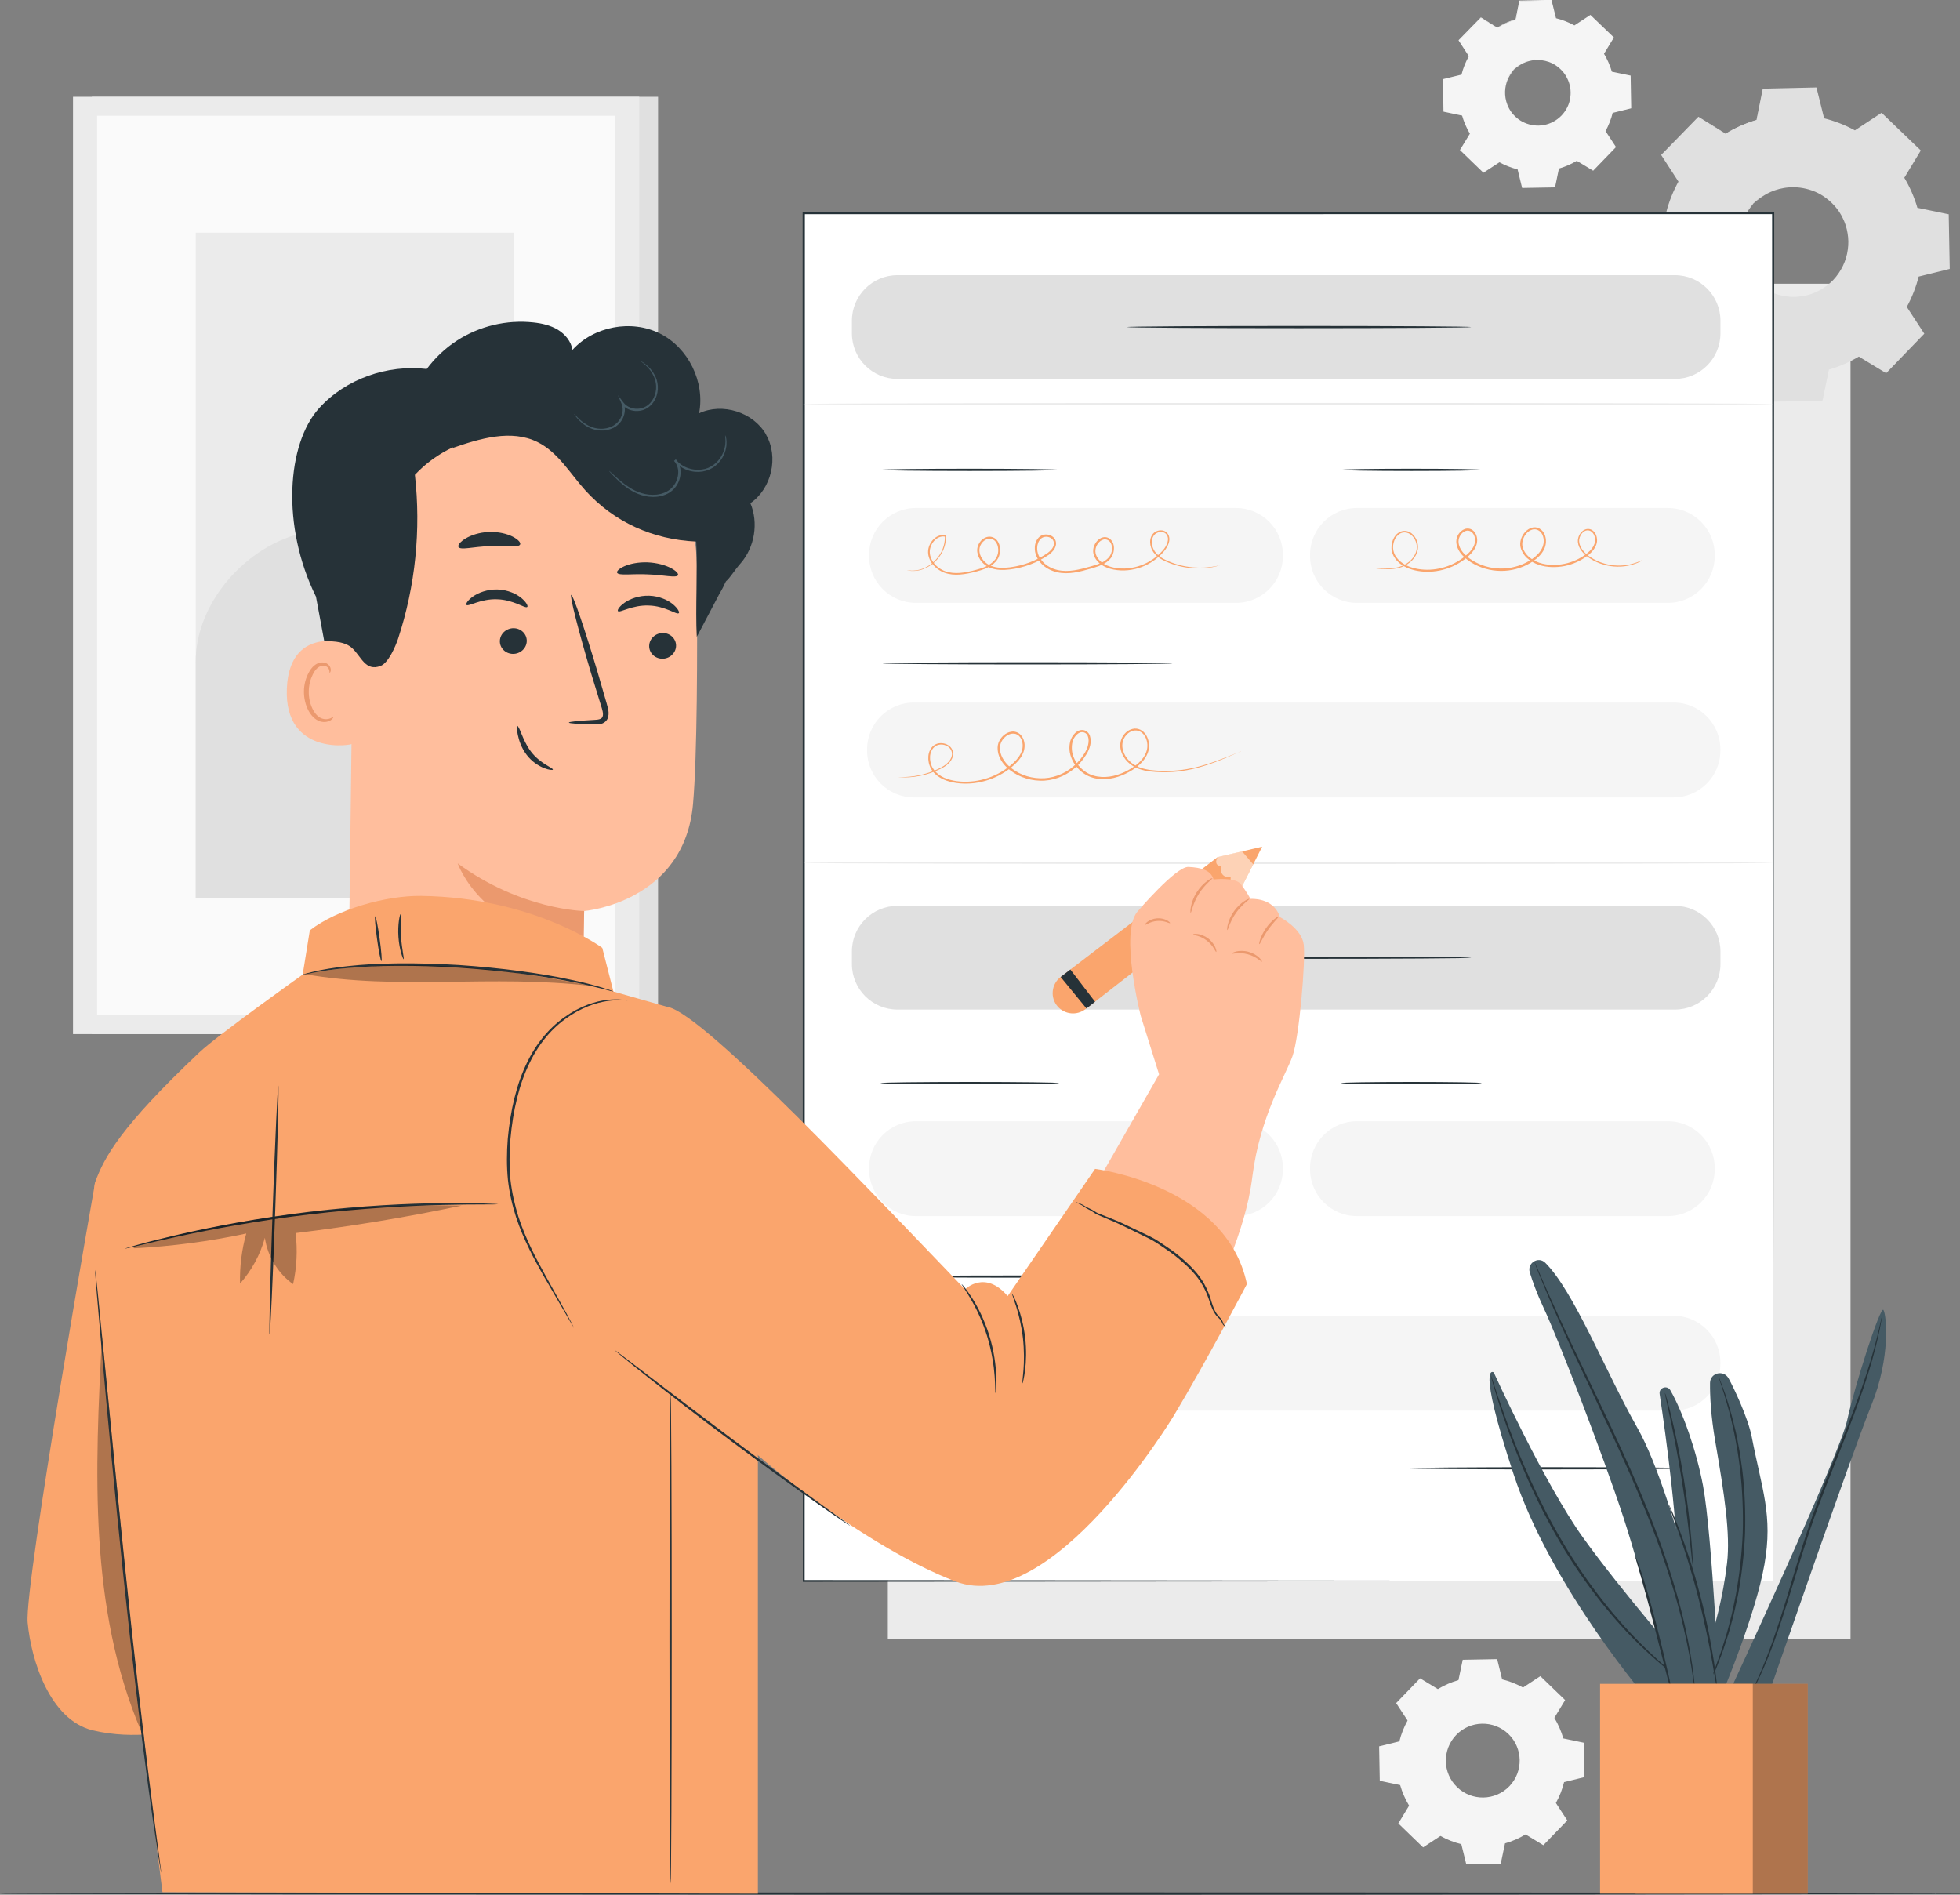 <svg width="300" height="290" viewBox="0 0 300 290" fill="none" xmlns="http://www.w3.org/2000/svg">
<rect x="0" y="0" width="300" height="290" fill="#808080" stroke="none"/>
<g clip-path="url(#clip0_400_10613)">
<path d="M283.243 43.425H135.89V250.875H283.243V43.425Z" fill="#EBEBEB"/>
<path d="M264.107 20.464C265.618 19.554 267.236 18.857 268.896 18.386L269.882 13.65L277.896 13.511L279.053 18.214C280.736 18.632 282.364 19.264 283.918 20.122L287.968 17.464L293.732 23.025L291.225 27.161C292.136 28.672 292.832 30.289 293.303 31.95L298.039 32.936L298.178 40.95L293.475 42.107C293.057 43.789 292.425 45.418 291.568 46.971L294.225 51.022L288.664 56.786L284.528 54.279C283.018 55.189 281.4 55.886 279.739 56.357L278.753 61.093L270.739 61.232L269.582 56.529C267.9 56.111 266.271 55.479 264.718 54.621L260.668 57.279L254.903 51.718L257.411 47.582C256.5 46.072 255.803 44.454 255.332 42.793L250.596 41.807L250.457 33.793L255.161 32.636C255.578 30.954 256.211 29.325 257.068 27.771L254.411 23.721L259.971 17.957L264.107 20.464ZM268.371 31.136C265.071 34.554 265.168 39.986 268.586 43.286C272.003 46.586 277.436 46.489 280.736 43.072C284.036 39.654 283.939 34.221 280.521 30.922C277.103 27.622 271.671 27.718 268.371 31.136Z" fill="#E0E0E0"/>
<path d="M268.371 31.136C268.371 31.136 268.821 30.503 269.968 29.732C271.093 28.982 273.075 28.146 275.571 28.404C276.803 28.543 278.153 28.939 279.386 29.753C280.596 30.568 281.753 31.725 282.471 33.225C282.846 33.964 283.114 34.779 283.253 35.636C283.403 36.493 283.425 37.382 283.307 38.282C283.093 40.082 282.236 41.85 280.918 43.232C279.578 44.603 277.832 45.514 276.053 45.793C275.164 45.953 274.264 45.964 273.407 45.836C272.55 45.728 271.714 45.493 270.964 45.139C269.443 44.475 268.243 43.371 267.386 42.182C266.528 40.982 266.078 39.654 265.896 38.421C265.543 35.925 266.314 33.932 267.021 32.775C267.75 31.596 268.371 31.125 268.371 31.125C268.414 31.168 267.857 31.693 267.193 32.871C266.55 34.029 265.864 35.989 266.239 38.368C266.432 39.546 266.882 40.811 267.718 41.946C268.543 43.071 269.7 44.111 271.146 44.721C271.864 45.053 272.646 45.268 273.461 45.364C274.275 45.482 275.121 45.461 275.968 45.311C277.661 45.043 279.289 44.175 280.564 42.889C281.807 41.571 282.611 39.911 282.825 38.207C282.953 37.361 282.932 36.514 282.793 35.7C282.664 34.886 282.418 34.114 282.064 33.407C281.4 31.982 280.318 30.868 279.161 30.075C278.003 29.282 276.718 28.886 275.539 28.725C273.139 28.425 271.211 29.175 270.075 29.871C268.918 30.578 268.414 31.157 268.371 31.114V31.136Z" fill="#E0E0E0"/>
<path d="M264.108 20.465C264.108 20.465 264.022 20.422 263.84 20.325C263.647 20.207 263.379 20.057 263.047 19.864C262.318 19.436 261.279 18.825 259.929 18.022H260.025C258.611 19.489 256.747 21.439 254.497 23.807V23.657C255.322 24.879 256.222 26.239 257.186 27.697L257.229 27.772L257.186 27.847C256.404 29.272 255.74 30.89 255.3 32.679L255.279 32.775L255.183 32.797C253.715 33.161 252.129 33.557 250.479 33.965L250.608 33.793C250.661 36.311 250.715 38.989 250.768 41.797L250.618 41.614C252.086 41.914 253.704 42.247 255.365 42.59L255.483 42.611L255.515 42.729C255.954 44.272 256.64 45.922 257.583 47.465L257.647 47.572L257.583 47.679C256.811 48.965 255.954 50.379 255.075 51.825L255.043 51.557C256.854 53.304 258.815 55.19 260.818 57.118L260.529 57.097C261.793 56.272 263.175 55.361 264.579 54.44L264.697 54.364L264.825 54.429C266.24 55.211 267.89 55.886 269.625 56.315L269.765 56.347L269.797 56.486C270.161 57.954 270.558 59.561 270.954 61.19L270.718 61.007C273.258 60.965 275.968 60.911 278.733 60.868L278.497 61.061C278.808 59.561 279.14 57.943 279.483 56.325L279.515 56.175L279.654 56.132C281.229 55.682 282.868 54.997 284.379 54.075L284.508 54L284.636 54.075C286.029 54.922 287.411 55.757 288.772 56.582L288.472 56.625C290.358 54.675 292.211 52.757 294.033 50.861L294 51.161C293.111 49.8 292.222 48.45 291.354 47.111L291.268 46.993L291.343 46.864C292.19 45.343 292.822 43.715 293.24 42.065L293.272 41.925L293.411 41.893C294.997 41.507 296.572 41.122 298.115 40.747L297.933 40.982C297.89 38.25 297.847 35.582 297.804 32.968L297.986 33.182C296.379 32.85 294.804 32.518 293.25 32.186L293.122 32.154L293.09 32.025C292.608 30.322 291.911 28.736 291.043 27.29L290.979 27.182L291.043 27.075C291.911 25.661 292.747 24.279 293.561 22.939L293.593 23.197C291.568 21.236 289.661 19.382 287.84 17.625L288.075 17.647C286.65 18.579 285.311 19.447 284.025 20.293L283.94 20.347L283.843 20.293C282.225 19.393 280.608 18.782 279.033 18.386L278.936 18.364L278.915 18.268C278.497 16.554 278.133 15.022 277.779 13.565L277.918 13.672C274.811 13.714 272.175 13.747 269.904 13.779L270.011 13.693C269.604 15.579 269.272 17.132 268.993 18.429V18.472L268.94 18.482C267.247 18.954 266.058 19.511 265.275 19.897C264.9 20.09 264.622 20.239 264.418 20.347C264.225 20.454 264.129 20.497 264.129 20.497C264.129 20.497 264.225 20.432 264.397 20.314C264.579 20.197 264.858 20.036 265.243 19.832C266.015 19.425 267.193 18.847 268.897 18.343L268.843 18.407C269.1 17.111 269.422 15.557 269.797 13.661L269.818 13.575H269.904C272.165 13.522 274.811 13.468 277.908 13.393H278.025L278.058 13.5C278.422 14.957 278.797 16.489 279.225 18.204L279.108 18.086C280.715 18.482 282.365 19.093 284.015 20.004H283.833C285.118 19.157 286.458 18.279 287.872 17.347L288 17.261L288.108 17.368C289.929 19.125 291.847 20.968 293.883 22.918L294 23.036L293.915 23.175C293.1 24.525 292.275 25.897 291.408 27.322V27.097C292.308 28.575 293.025 30.204 293.518 31.939L293.347 31.779C294.9 32.1 296.475 32.422 298.093 32.764L298.275 32.797V32.979C298.329 35.582 298.372 38.25 298.425 40.982V41.164L298.243 41.207C296.7 41.593 295.136 41.968 293.54 42.364L293.711 42.193C293.293 43.886 292.65 45.547 291.783 47.111V46.864C292.65 48.204 293.54 49.554 294.429 50.914L294.536 51.075L294.397 51.215C292.565 53.111 290.711 55.029 288.836 56.979L288.697 57.118L288.525 57.011C287.154 56.186 285.772 55.34 284.39 54.504H284.647C283.093 55.447 281.422 56.154 279.804 56.604L279.975 56.422C279.633 58.05 279.3 59.668 278.99 61.157L278.947 61.35H278.754C276 61.404 273.279 61.447 270.74 61.489H270.547L270.504 61.307C270.108 59.69 269.711 58.082 269.358 56.604L269.529 56.775C267.75 56.336 266.058 55.65 264.611 54.836H264.858C263.454 55.747 262.072 56.647 260.808 57.472L260.658 57.568L260.529 57.44C258.525 55.5 256.575 53.614 254.775 51.868L254.647 51.75L254.743 51.6C255.622 50.164 256.479 48.75 257.261 47.465V47.69C256.308 46.104 255.611 44.422 255.161 42.847L255.311 42.986C253.65 42.643 252.043 42.3 250.575 41.989L250.425 41.957V41.807C250.383 39 250.34 36.322 250.297 33.793V33.654L250.425 33.622C252.075 33.225 253.661 32.84 255.129 32.486L255.011 32.604C255.461 30.793 256.147 29.154 256.95 27.718V27.868C256.008 26.411 255.118 25.04 254.315 23.807L254.261 23.722L254.325 23.647C256.608 21.311 258.493 19.382 259.918 17.915L259.961 17.872L260.015 17.904C261.333 18.729 262.361 19.361 263.068 19.8C263.4 20.015 263.658 20.175 263.85 20.293C264.022 20.411 264.118 20.465 264.118 20.475L264.108 20.465Z" fill="#E0E0E0"/>
<path d="M229.157 4.254C230.068 3.707 231.032 3.29 232.029 3.011L232.618 0.172L237.418 0.086L238.104 2.904C239.111 3.15 240.086 3.536 241.018 4.05L243.44 2.465L246.89 5.797L245.39 8.272C245.936 9.182 246.354 10.147 246.632 11.143L249.472 11.732L249.557 16.522L246.74 17.207C246.493 18.215 246.107 19.189 245.593 20.111L247.179 22.532L243.847 25.982L241.372 24.482C240.461 25.029 239.497 25.447 238.5 25.725L237.911 28.564L233.122 28.65L232.436 25.832C231.429 25.586 230.454 25.2 229.522 24.686L227.1 26.272L223.65 22.939L225.15 20.465C224.604 19.554 224.186 18.59 223.907 17.593L221.068 17.004L220.982 12.214L223.8 11.529C224.047 10.522 224.432 9.547 224.947 8.625L223.361 6.204L226.693 2.754L229.168 4.254H229.157ZM231.707 10.639C229.736 12.686 229.79 15.943 231.836 17.915C233.882 19.886 237.14 19.832 239.111 17.786C241.082 15.739 241.029 12.482 238.982 10.511C236.936 8.54 233.679 8.593 231.707 10.639Z" fill="#F5F5F5"/>
<path d="M231.707 10.639C231.707 10.639 231.975 10.264 232.66 9.803C233.335 9.353 234.514 8.85 236.014 9.011C236.753 9.096 237.557 9.332 238.296 9.825C239.025 10.307 239.71 11.003 240.139 11.903C240.364 12.343 240.525 12.836 240.61 13.35C240.707 13.864 240.717 14.4 240.642 14.936C240.514 16.007 240 17.068 239.217 17.903C238.414 18.718 237.375 19.264 236.303 19.436C235.767 19.532 235.232 19.532 234.717 19.468C234.203 19.403 233.71 19.264 233.26 19.05C232.35 18.653 231.632 17.989 231.117 17.282C230.603 16.564 230.335 15.761 230.228 15.032C230.014 13.543 230.475 12.343 230.903 11.646C231.342 10.939 231.707 10.661 231.707 10.661C231.739 10.682 231.396 11.003 231 11.7C230.614 12.396 230.207 13.564 230.432 14.989C230.55 15.696 230.817 16.446 231.31 17.132C231.803 17.807 232.5 18.428 233.367 18.793C233.796 18.986 234.267 19.114 234.75 19.178C235.232 19.243 235.746 19.243 236.25 19.146C237.257 18.986 238.242 18.471 239.003 17.689C239.753 16.907 240.235 15.911 240.353 14.893C240.428 14.389 240.417 13.875 240.332 13.393C240.257 12.911 240.107 12.439 239.892 12.021C239.496 11.164 238.842 10.5 238.157 10.028C237.46 9.557 236.689 9.311 235.982 9.225C234.546 9.043 233.389 9.493 232.714 9.911C232.017 10.328 231.717 10.682 231.696 10.65L231.707 10.639Z" fill="#F5F5F5"/>
<path d="M229.157 4.254C229.157 4.254 229.104 4.232 228.996 4.168C228.879 4.104 228.729 4.007 228.525 3.889C228.096 3.632 227.464 3.268 226.661 2.786H226.714C225.868 3.664 224.754 4.832 223.404 6.246V6.15C223.896 6.879 224.432 7.693 225.011 8.571L225.043 8.614L225.021 8.657C224.55 9.514 224.154 10.479 223.896 11.55V11.604L223.821 11.614C222.943 11.829 222 12.064 221.004 12.311L221.079 12.204C221.111 13.714 221.143 15.311 221.175 16.993L221.079 16.886C221.957 17.068 222.921 17.271 223.918 17.475H223.993L224.014 17.561C224.282 18.482 224.689 19.468 225.246 20.4L225.289 20.464L225.246 20.529C224.786 21.3 224.271 22.146 223.746 23.003L223.725 22.843C224.807 23.893 225.975 25.018 227.175 26.164H227.004C227.754 25.65 228.589 25.104 229.425 24.557L229.5 24.514L229.575 24.557C230.421 25.029 231.407 25.436 232.446 25.682L232.532 25.703L232.554 25.789C232.768 26.668 233.004 27.632 233.25 28.607L233.111 28.5C234.632 28.468 236.261 28.446 237.9 28.414L237.761 28.532C237.943 27.632 238.146 26.668 238.35 25.693L238.371 25.607L238.457 25.586C239.4 25.318 240.375 24.911 241.286 24.354L241.361 24.311L241.436 24.354C242.271 24.857 243.096 25.361 243.911 25.854L243.729 25.875C244.854 24.707 245.968 23.561 247.061 22.425L247.039 22.607C246.504 21.793 245.979 20.979 245.454 20.186L245.411 20.111L245.454 20.036C245.968 19.125 246.343 18.15 246.589 17.164L246.611 17.078L246.696 17.057C247.65 16.821 248.582 16.596 249.514 16.371L249.407 16.511C249.375 14.871 249.354 13.275 249.332 11.721L249.439 11.85C248.475 11.646 247.532 11.454 246.6 11.261L246.525 11.239L246.504 11.164C246.214 10.146 245.796 9.193 245.271 8.325L245.229 8.261L245.271 8.196C245.786 7.35 246.289 6.525 246.782 5.721L246.804 5.871C245.593 4.693 244.446 3.589 243.364 2.529H243.504C242.646 3.096 241.854 3.621 241.071 4.125L241.018 4.157L240.964 4.125C240 3.589 239.036 3.214 238.082 2.979H238.029L238.018 2.904C237.771 1.875 237.546 0.954 237.332 0.086L237.418 0.15C235.564 0.171 233.979 0.193 232.618 0.214L232.682 0.161C232.436 1.296 232.243 2.218 232.071 3V3.032H232.039C231.021 3.311 230.314 3.643 229.843 3.879C229.618 3.996 229.446 4.082 229.329 4.146C229.211 4.211 229.157 4.243 229.157 4.232C229.157 4.232 229.211 4.189 229.318 4.125C229.425 4.061 229.596 3.954 229.821 3.836C230.282 3.589 230.989 3.246 232.007 2.946L231.975 2.979C232.136 2.207 232.318 1.275 232.543 0.139V0.086H232.607C233.957 0.054 235.543 0.021 237.396 -0.021H237.461L237.482 0.043C237.696 0.911 237.932 1.832 238.179 2.85L238.104 2.775C239.068 3.011 240.054 3.375 241.039 3.921H240.932C241.704 3.418 242.496 2.893 243.354 2.336L243.429 2.282L243.493 2.346C244.586 3.396 245.732 4.5 246.954 5.668L247.029 5.732L246.975 5.818C246.493 6.621 245.989 7.446 245.475 8.293V8.164C246.011 9.043 246.439 10.018 246.739 11.057L246.643 10.961C247.575 11.153 248.518 11.346 249.482 11.55L249.589 11.571V11.678C249.621 13.232 249.654 14.839 249.675 16.468V16.575L249.568 16.607C248.646 16.832 247.704 17.068 246.75 17.303L246.857 17.196C246.611 18.214 246.225 19.211 245.7 20.143V19.993C246.214 20.796 246.75 21.6 247.286 22.414L247.35 22.511L247.264 22.596C246.171 23.732 245.057 24.878 243.932 26.046L243.846 26.132L243.75 26.068C242.936 25.575 242.1 25.071 241.275 24.568H241.425C240.493 25.136 239.496 25.553 238.521 25.832L238.629 25.725C238.425 26.7 238.221 27.664 238.039 28.564L238.018 28.682H237.9C236.25 28.714 234.621 28.736 233.1 28.768H232.982L232.95 28.661C232.714 27.686 232.479 26.732 232.264 25.843L232.371 25.95C231.311 25.693 230.293 25.275 229.425 24.793H229.575C228.739 25.339 227.904 25.875 227.154 26.378L227.057 26.443L226.982 26.368C225.782 25.211 224.614 24.075 223.532 23.036L223.457 22.961L223.511 22.875C224.036 22.018 224.55 21.171 225.021 20.4V20.529C224.454 19.586 224.036 18.578 223.768 17.625L223.864 17.711C222.868 17.507 221.904 17.303 221.025 17.111L220.939 17.089V16.993C220.907 15.311 220.886 13.704 220.864 12.204V12.118L220.939 12.096C221.925 11.861 222.879 11.625 223.757 11.411L223.682 11.486C223.95 10.403 224.357 9.418 224.85 8.561V8.646C224.282 7.768 223.757 6.954 223.275 6.214L223.243 6.161L223.286 6.118C224.646 4.725 225.782 3.568 226.639 2.689L226.661 2.657L226.693 2.679C227.486 3.171 228.096 3.546 228.514 3.814C228.718 3.943 228.868 4.039 228.986 4.114C229.093 4.179 229.146 4.221 229.146 4.221L229.157 4.254Z" fill="#F5F5F5"/>
<path d="M100.725 14.818H14.058V158.271H100.725V14.818Z" fill="#E0E0E0"/>
<path d="M97.843 14.818H11.175V158.271H97.843V14.818Z" fill="#EBEBEB"/>
<path d="M94.146 17.721H14.86V155.357H94.146V17.721Z" fill="#FAFAFA"/>
<path d="M78.707 35.614H29.957V137.486H78.707V35.614Z" fill="#EBEBEB"/>
<path d="M29.957 101.432C29.839 91.918 38.4 82.628 47.829 81.3C52.318 80.668 57.096 81.557 61.297 79.832C68.786 76.757 71.175 66.803 78.718 63.846L79.061 137.475H29.957V101.432Z" fill="#E0E0E0"/>
<path d="M220.082 258.525C221.078 257.925 222.139 257.464 223.232 257.154L223.886 254.036L229.157 253.939L229.918 257.036C231.021 257.304 232.093 257.722 233.111 258.289L235.768 256.543L239.561 260.207L237.911 262.929C238.511 263.925 238.971 264.986 239.282 266.079L242.4 266.732L242.496 272.004L239.4 272.764C239.132 273.868 238.714 274.939 238.146 275.957L239.893 278.625L236.228 282.418L233.507 280.768C232.511 281.368 231.45 281.829 230.357 282.139L229.703 285.257L224.432 285.354L223.671 282.257C222.568 281.989 221.496 281.572 220.478 281.004L217.821 282.75L214.028 279.086L215.678 276.364C215.078 275.368 214.618 274.307 214.307 273.214L211.189 272.561L211.093 267.289L214.189 266.529C214.457 265.425 214.886 264.354 215.443 263.336L213.696 260.668L217.361 256.875L220.082 258.525ZM222.889 265.543C220.725 267.793 220.778 271.372 223.028 273.536C225.278 275.7 228.857 275.636 231.021 273.397C233.186 271.147 233.121 267.568 230.882 265.404C228.632 263.239 225.053 263.304 222.889 265.543Z" fill="#F5F5F5"/>
<path d="M296.164 289.832C296.164 289.832 296.475 289.821 297.107 289.811C297.75 289.811 298.703 289.811 299.989 289.789V289.864C285.096 289.939 224.432 290.003 151.907 290.003C109.95 289.982 71.978 289.961 44.475 289.95C30.729 289.928 19.618 289.907 11.914 289.896C8.079 289.886 5.089 289.875 3.064 289.864C2.057 289.864 1.286 289.853 0.761 289.843C0.246 289.843 -0.021 289.821 -0.021 289.821C-0.021 289.821 0.246 289.811 0.761 289.8C1.286 289.8 2.057 289.8 3.064 289.778C5.1 289.778 8.079 289.757 11.914 289.746C19.607 289.736 30.729 289.714 44.475 289.693C71.968 289.682 109.95 289.661 151.907 289.639C224.432 289.639 285.086 289.693 299.989 289.778V289.853C298.703 289.853 297.75 289.843 297.107 289.832C296.475 289.832 296.164 289.811 296.164 289.811V289.832Z" fill="#263238"/>
<path d="M271.414 32.614H123.032V241.971H271.414V32.614Z" fill="white"/>
<path d="M271.403 241.971C271.403 240.579 271.339 156.289 271.242 32.614L271.403 32.775C226.532 32.775 176.142 32.775 123.042 32.786H123.021L123.192 32.614C123.182 111.075 123.171 183.621 123.16 241.971L123.021 241.832C213.15 241.918 270.246 241.971 271.403 241.971C270.257 241.971 213.15 242.025 123.021 242.111H122.882V241.971C122.882 183.611 122.86 111.064 122.85 32.614V32.443H123.042C176.142 32.443 226.532 32.454 271.403 32.454H271.564V32.614C271.467 156.3 271.403 240.579 271.403 241.971Z" fill="#263238"/>
<path d="M189.193 171.611H140.185C136.227 171.611 133.018 174.82 133.018 178.779V178.961C133.018 182.92 136.227 186.129 140.185 186.129H189.193C193.151 186.129 196.36 182.92 196.36 178.961V178.779C196.36 174.82 193.151 171.611 189.193 171.611Z" fill="#F5F5F5"/>
<path d="M255.289 171.611H207.685C203.727 171.611 200.518 174.82 200.518 178.779V178.961C200.518 182.92 203.727 186.129 207.685 186.129H255.289C259.248 186.129 262.457 182.92 262.457 178.961V178.779C262.457 174.82 259.248 171.611 255.289 171.611Z" fill="#F5F5F5"/>
<path d="M256.157 201.386H139.886C135.927 201.386 132.718 204.595 132.718 208.554V208.736C132.718 212.694 135.927 215.904 139.886 215.904H256.157C260.116 215.904 263.325 212.694 263.325 208.736V208.554C263.325 204.595 260.116 201.386 256.157 201.386Z" fill="#F5F5F5"/>
<path d="M162.108 165.772C162.108 165.868 155.99 165.943 148.436 165.943C140.883 165.943 134.765 165.868 134.765 165.772C134.765 165.675 140.883 165.6 148.436 165.6C155.99 165.6 162.108 165.675 162.108 165.772Z" fill="#263238"/>
<path d="M226.79 165.772C226.79 165.868 221.968 165.943 216.022 165.943C210.075 165.943 205.254 165.868 205.254 165.772C205.254 165.675 210.075 165.6 216.022 165.6C221.968 165.6 226.79 165.675 226.79 165.772Z" fill="#263238"/>
<path d="M179.454 195.386C179.454 195.482 169.522 195.557 157.275 195.557C145.029 195.557 135.097 195.482 135.097 195.386C135.097 195.289 145.029 195.214 157.275 195.214C169.522 195.214 179.454 195.289 179.454 195.386Z" fill="#263238"/>
<path d="M256.36 138.643H137.368C133.515 138.643 130.393 141.766 130.393 145.618V147.547C130.393 151.399 133.515 154.522 137.368 154.522H256.36C260.213 154.522 263.335 151.399 263.335 147.547V145.618C263.335 141.766 260.213 138.643 256.36 138.643Z" fill="#E0E0E0"/>
<path d="M225.182 146.582C225.182 146.679 213.386 146.754 198.836 146.754C184.286 146.754 172.489 146.679 172.489 146.582C172.489 146.486 184.286 146.411 198.836 146.411C213.386 146.411 225.182 146.486 225.182 146.582Z" fill="#263238"/>
<path d="M256.36 42.118H137.368C133.515 42.118 130.393 45.24 130.393 49.093V51.021C130.393 54.873 133.515 57.996 137.368 57.996H256.36C260.213 57.996 263.335 54.873 263.335 51.021V49.093C263.335 45.24 260.213 42.118 256.36 42.118Z" fill="#E0E0E0"/>
<path d="M225.182 50.057C225.182 50.154 213.386 50.229 198.836 50.229C184.286 50.229 172.489 50.154 172.489 50.057C172.489 49.961 184.286 49.886 198.836 49.886C213.386 49.886 225.182 49.961 225.182 50.057Z" fill="#263238"/>
<path d="M271.403 61.843C271.403 61.939 238.157 62.014 197.153 62.014C156.15 62.014 122.893 61.939 122.893 61.843C122.893 61.746 156.128 61.671 197.153 61.671C238.178 61.671 271.403 61.746 271.403 61.843Z" fill="#EBEBEB"/>
<path d="M271.403 132.064C271.403 132.161 238.157 132.236 197.153 132.236C156.15 132.236 122.893 132.161 122.893 132.064C122.893 131.968 156.128 131.893 197.153 131.893C238.178 131.893 271.403 131.968 271.403 132.064Z" fill="#EBEBEB"/>
<path d="M189.193 77.753H140.185C136.227 77.753 133.018 80.963 133.018 84.921V85.103C133.018 89.062 136.227 92.271 140.185 92.271H189.193C193.151 92.271 196.36 89.062 196.36 85.103V84.921C196.36 80.963 193.151 77.753 189.193 77.753Z" fill="#F5F5F5"/>
<path d="M255.289 77.753H207.685C203.727 77.753 200.518 80.963 200.518 84.921V85.103C200.518 89.062 203.727 92.271 207.685 92.271H255.289C259.248 92.271 262.457 89.062 262.457 85.103V84.921C262.457 80.963 259.248 77.753 255.289 77.753Z" fill="#F5F5F5"/>
<path d="M256.157 107.528H139.886C135.927 107.528 132.718 110.737 132.718 114.696V114.878C132.718 118.837 135.927 122.046 139.886 122.046H256.157C260.116 122.046 263.325 118.837 263.325 114.878V114.696C263.325 110.737 260.116 107.528 256.157 107.528Z" fill="#F5F5F5"/>
<path d="M162.108 71.914C162.108 72.01 155.99 72.085 148.436 72.085C140.883 72.085 134.765 72.01 134.765 71.914C134.765 71.818 140.883 71.743 148.436 71.743C155.99 71.743 162.108 71.818 162.108 71.914Z" fill="#263238"/>
<path d="M226.79 71.914C226.79 72.01 221.968 72.085 216.022 72.085C210.075 72.085 205.254 72.01 205.254 71.914C205.254 71.818 210.075 71.743 216.022 71.743C221.968 71.743 226.79 71.818 226.79 71.914Z" fill="#263238"/>
<path d="M179.454 101.528C179.454 101.625 169.522 101.7 157.275 101.7C145.029 101.7 135.097 101.625 135.097 101.528C135.097 101.432 145.029 101.357 157.275 101.357C169.522 101.357 179.454 101.432 179.454 101.528Z" fill="#263238"/>
<path d="M258.75 224.732C258.75 224.828 249.064 224.903 237.117 224.903C225.171 224.903 215.485 224.828 215.485 224.732C215.485 224.636 225.171 224.561 237.117 224.561C249.064 224.561 258.75 224.636 258.75 224.732Z" fill="#263238"/>
<path d="M186.632 86.539C186.632 86.539 186.29 86.668 185.604 86.796C184.929 86.925 183.9 87.054 182.582 86.968C181.275 86.871 179.647 86.561 177.965 85.704C177.547 85.479 177.14 85.189 176.786 84.814C176.432 84.439 176.175 83.947 176.079 83.4C175.982 82.864 176.047 82.243 176.422 81.761C176.797 81.279 177.472 81.054 178.093 81.225C178.404 81.311 178.682 81.546 178.832 81.847C178.982 82.147 179.015 82.489 178.961 82.811C178.843 83.454 178.49 84.032 178.05 84.514C177.182 85.489 176.047 86.293 174.729 86.786C173.411 87.279 171.922 87.461 170.443 87.171C169.704 87.022 168.965 86.754 168.343 86.25C167.743 85.757 167.24 84.996 167.325 84.129C167.368 83.711 167.529 83.314 167.786 82.972C168.032 82.639 168.386 82.339 168.825 82.243C169.275 82.125 169.757 82.318 170.068 82.65C170.379 82.993 170.507 83.443 170.507 83.871C170.507 84.311 170.411 84.739 170.207 85.136C169.993 85.532 169.661 85.832 169.307 86.079C168.579 86.572 167.743 86.796 166.94 87.032C165.332 87.493 163.575 87.986 161.786 87.579C160.918 87.375 160.061 86.957 159.418 86.293C158.775 85.639 158.336 84.718 158.39 83.764C158.411 83.175 158.636 82.564 159.107 82.157C159.6 81.75 160.307 81.707 160.854 81.975C161.132 82.104 161.379 82.329 161.518 82.618C161.647 82.907 161.679 83.239 161.593 83.529C161.432 84.129 160.993 84.557 160.565 84.889C158.754 86.143 156.686 86.893 154.607 87.15C153.579 87.279 152.486 87.289 151.5 86.882C150.525 86.475 149.754 85.597 149.593 84.546C149.422 83.496 150.129 82.393 151.168 82.168C151.693 82.061 152.261 82.275 152.582 82.671C152.915 83.068 153.054 83.572 153.075 84.043C153.097 84.525 152.99 85.007 152.775 85.436C152.54 85.854 152.207 86.197 151.832 86.464C151.082 87 150.225 87.268 149.4 87.482C147.782 87.911 146.068 88.211 144.557 87.654C143.818 87.375 143.175 86.904 142.715 86.314C142.265 85.725 141.997 84.986 142.061 84.268C142.125 83.561 142.468 82.918 142.95 82.468C143.432 82.018 144.107 81.782 144.718 81.943L144.793 81.964V82.039C144.836 83.496 144.225 84.729 143.497 85.564C142.768 86.421 141.9 86.893 141.182 87.15C140.443 87.397 139.843 87.397 139.447 87.375C139.05 87.322 138.857 87.268 138.857 87.268C138.857 87.204 139.704 87.557 141.161 87.064C141.868 86.807 142.704 86.325 143.4 85.479C144.107 84.664 144.675 83.454 144.622 82.061L144.697 82.147C144.161 82.018 143.561 82.222 143.122 82.639C142.682 83.057 142.372 83.657 142.318 84.3C142.222 85.629 143.282 86.925 144.675 87.429C146.1 87.943 147.75 87.664 149.357 87.225C150.161 87.011 150.997 86.743 151.682 86.239C152.025 85.993 152.325 85.671 152.529 85.307C152.722 84.932 152.818 84.504 152.786 84.064C152.765 83.636 152.636 83.197 152.357 82.875C152.09 82.543 151.65 82.393 151.243 82.479C150.397 82.65 149.765 83.614 149.925 84.504C150.065 85.414 150.761 86.218 151.64 86.582C152.54 86.957 153.568 86.957 154.575 86.829C156.6 86.572 158.625 85.832 160.372 84.621C160.779 84.311 161.165 83.914 161.282 83.454C161.411 82.982 161.186 82.489 160.725 82.286C160.286 82.072 159.718 82.114 159.354 82.425C158.979 82.746 158.775 83.272 158.754 83.786C158.7 84.632 159.097 85.457 159.686 86.057C160.275 86.668 161.068 87.054 161.893 87.246C163.565 87.621 165.268 87.161 166.875 86.711C167.679 86.475 168.493 86.261 169.147 85.811C169.468 85.586 169.768 85.307 169.94 84.986C170.122 84.654 170.218 84.268 170.207 83.893C170.207 83.518 170.09 83.143 169.854 82.886C169.618 82.629 169.254 82.489 168.922 82.575C168.236 82.736 167.743 83.475 167.668 84.171C167.593 84.879 168.022 85.575 168.568 86.014C169.125 86.475 169.832 86.743 170.529 86.882C171.943 87.161 173.39 86.989 174.665 86.518C175.94 86.046 177.043 85.275 177.89 84.343C178.318 83.893 178.65 83.347 178.747 82.779C178.865 82.222 178.597 81.611 178.061 81.472C177.557 81.322 176.957 81.514 176.647 81.911C176.325 82.318 176.25 82.875 176.336 83.368C176.497 84.397 177.3 85.104 178.093 85.543C179.732 86.4 181.34 86.732 182.625 86.839C183.932 86.947 184.95 86.839 185.625 86.732C185.968 86.679 186.225 86.625 186.397 86.593C186.568 86.561 186.665 86.539 186.665 86.55L186.632 86.539Z" fill="#FAA56D"/>
<path d="M251.4 85.757C251.4 85.757 251.133 85.939 250.565 86.175C249.997 86.4 249.129 86.679 247.961 86.722C246.804 86.764 245.336 86.561 243.868 85.768C243.15 85.372 242.379 84.847 241.875 84.022C241.629 83.604 241.458 83.111 241.522 82.586C241.586 82.072 241.843 81.557 242.293 81.225C242.518 81.064 242.797 80.947 243.097 80.957C243.397 80.957 243.686 81.097 243.9 81.3C244.329 81.718 244.5 82.34 244.436 82.929C244.35 83.529 244.018 84.075 243.6 84.504C243.183 84.943 242.679 85.297 242.154 85.607C241.093 86.229 239.85 86.657 238.533 86.764C237.236 86.872 235.822 86.722 234.579 86.025C233.968 85.682 233.4 85.189 233.047 84.547C232.875 84.225 232.736 83.882 232.693 83.486C232.661 83.1 232.725 82.725 232.854 82.372C233.122 81.675 233.658 81.032 234.429 80.775C234.815 80.657 235.265 80.689 235.618 80.893C235.983 81.086 236.25 81.418 236.411 81.782C236.733 82.511 236.69 83.389 236.325 84.097C235.972 84.814 235.383 85.382 234.75 85.832C233.465 86.732 231.911 87.268 230.304 87.365C228.697 87.461 227.09 87.107 225.708 86.379C225.022 86.014 224.368 85.564 223.833 84.986C223.308 84.418 222.9 83.679 222.9 82.865C222.922 82.05 223.415 81.279 224.175 80.979C224.561 80.829 225.033 80.882 225.365 81.118C225.708 81.354 225.911 81.718 226.018 82.082C226.243 82.832 225.997 83.647 225.568 84.225C225.15 84.825 224.593 85.275 224.047 85.693C221.797 87.343 218.968 87.847 216.568 87.29C215.368 87.011 214.222 86.443 213.536 85.468C213.193 84.997 212.979 84.429 212.979 83.861C212.968 83.293 213.108 82.747 213.375 82.275C213.643 81.814 214.072 81.429 214.597 81.3C215.111 81.172 215.658 81.322 216.043 81.622C216.815 82.232 217.136 83.207 217.018 84.054C216.89 84.9 216.386 85.575 215.85 86.036C215.293 86.497 214.683 86.775 214.125 86.915C212.99 87.193 212.068 87.107 211.468 87.086C211.179 87.064 210.954 87.043 210.783 87.022C210.633 87 210.547 86.99 210.547 86.99C210.547 86.99 210.633 86.99 210.783 86.99C210.954 86.99 211.179 87 211.468 87.011C212.068 87.011 212.979 87.075 214.093 86.786C214.64 86.636 215.229 86.357 215.754 85.918C216.268 85.468 216.729 84.825 216.836 84.032C216.943 83.261 216.622 82.35 215.915 81.804C215.561 81.547 215.1 81.418 214.65 81.525C214.2 81.632 213.825 81.975 213.579 82.393C213.086 83.25 213.075 84.439 213.75 85.307C214.393 86.197 215.475 86.743 216.633 87C218.958 87.525 221.69 87.022 223.865 85.425C224.4 85.029 224.925 84.579 225.311 84.032C225.697 83.486 225.9 82.8 225.708 82.168C225.622 81.857 225.44 81.557 225.183 81.386C224.925 81.204 224.593 81.161 224.293 81.279C223.693 81.504 223.254 82.189 223.243 82.854C223.243 83.54 223.597 84.215 224.09 84.74C224.583 85.275 225.204 85.715 225.868 86.057C227.197 86.754 228.74 87.097 230.283 87C231.825 86.904 233.315 86.389 234.547 85.532C235.158 85.104 235.704 84.568 236.015 83.925C236.336 83.293 236.379 82.532 236.1 81.889C235.843 81.257 235.147 80.85 234.515 81.064C233.883 81.257 233.379 81.836 233.154 82.457C233.036 82.768 232.983 83.1 233.004 83.432C233.036 83.754 233.154 84.075 233.315 84.365C233.636 84.954 234.15 85.404 234.718 85.725C235.875 86.389 237.236 86.529 238.49 86.432C239.754 86.325 240.954 85.929 241.983 85.329C242.497 85.029 242.979 84.686 243.375 84.279C243.772 83.872 244.072 83.379 244.136 82.865C244.2 82.35 244.04 81.793 243.686 81.45C243.333 81.097 242.775 81.086 242.4 81.386C242.015 81.665 241.779 82.125 241.715 82.586C241.661 83.036 241.811 83.507 242.036 83.882C242.497 84.665 243.236 85.179 243.933 85.575C245.358 86.368 246.793 86.582 247.929 86.561C249.075 86.54 249.943 86.282 250.511 86.079C251.079 85.875 251.358 85.704 251.368 85.725L251.4 85.757Z" fill="#FAA56D"/>
<path d="M189.857 114.996C189.857 114.996 189.771 115.05 189.6 115.125C189.418 115.211 189.16 115.329 188.839 115.468C188.164 115.768 187.178 116.196 185.871 116.689C184.564 117.171 182.925 117.707 180.964 117.996C179.978 118.146 178.918 118.211 177.793 118.189C176.668 118.157 175.457 118.104 174.257 117.654C173.068 117.225 171.932 116.239 171.568 114.857C171.385 114.182 171.439 113.389 171.825 112.746C172.189 112.114 172.853 111.579 173.657 111.514C174.471 111.45 175.232 112.018 175.553 112.746C175.907 113.464 175.982 114.321 175.725 115.104C175.468 115.886 174.953 116.55 174.343 117.096C173.721 117.643 173.014 118.071 172.264 118.436C170.764 119.143 168.964 119.539 167.239 119.025C165.525 118.521 164.11 117.011 163.746 115.179C163.671 114.718 163.66 114.246 163.746 113.775C163.81 113.304 164.014 112.843 164.314 112.468C164.614 112.093 165.043 111.75 165.589 111.729C166.135 111.707 166.639 112.093 166.81 112.586C167.143 113.571 166.81 114.589 166.318 115.404C165.825 116.229 165.203 116.979 164.464 117.6C162.985 118.854 161.057 119.561 159.16 119.486C157.275 119.432 155.432 118.714 154.082 117.439C153.428 116.796 152.893 115.993 152.743 115.071C152.668 114.621 152.668 114.139 152.828 113.689C152.989 113.25 153.257 112.864 153.6 112.564C153.943 112.264 154.371 112.039 154.832 111.986C155.303 111.911 155.785 112.082 156.139 112.393C156.825 113.046 156.953 114.043 156.728 114.879C156.493 115.725 155.946 116.4 155.357 116.957C154.757 117.514 154.114 117.996 153.428 118.393C152.068 119.196 150.578 119.679 149.1 119.861C147.632 120.032 146.164 119.925 144.846 119.475C144.193 119.239 143.582 118.896 143.1 118.425C142.607 117.964 142.285 117.343 142.157 116.711C142.028 116.079 142.06 115.425 142.328 114.846C142.585 114.279 143.121 113.839 143.721 113.764C144.31 113.679 144.9 113.85 145.339 114.204C145.778 114.568 145.971 115.168 145.853 115.682C145.757 116.207 145.435 116.614 145.093 116.936C144.739 117.257 144.353 117.482 143.968 117.675C143.196 118.05 142.468 118.318 141.793 118.511C140.443 118.896 139.35 118.971 138.621 118.982C137.882 118.982 137.507 118.939 137.507 118.939C137.507 118.939 137.603 118.939 137.796 118.939C137.989 118.939 138.268 118.939 138.632 118.918C139.36 118.886 140.443 118.779 141.771 118.382C142.435 118.189 143.153 117.911 143.914 117.536C144.289 117.343 144.664 117.118 144.985 116.807C145.307 116.507 145.596 116.121 145.682 115.65C145.778 115.189 145.607 114.686 145.221 114.364C144.835 114.054 144.3 113.893 143.775 113.979C143.25 114.054 142.789 114.429 142.564 114.943C142.328 115.457 142.296 116.068 142.425 116.657C142.65 117.868 143.721 118.8 144.975 119.218C146.239 119.646 147.675 119.743 149.1 119.561C150.535 119.379 151.982 118.896 153.3 118.114C153.964 117.718 154.585 117.246 155.164 116.711C155.732 116.175 156.235 115.532 156.45 114.771C156.643 114.032 156.514 113.143 155.946 112.618C155.378 112.071 154.425 112.254 153.846 112.8C153.546 113.068 153.3 113.411 153.171 113.786C153.032 114.161 153.032 114.589 153.096 114.996C153.235 115.821 153.728 116.571 154.35 117.182C155.614 118.382 157.393 119.079 159.203 119.121C161.014 119.186 162.857 118.521 164.271 117.321C164.989 116.721 165.578 116.004 166.05 115.211C166.285 114.814 166.468 114.407 166.553 113.968C166.65 113.539 166.66 113.079 166.51 112.693C166.382 112.307 166.007 112.05 165.621 112.061C165.235 112.061 164.86 112.339 164.603 112.671C164.057 113.336 163.982 114.279 164.11 115.114C164.443 116.807 165.771 118.243 167.368 118.704C168.985 119.186 170.71 118.832 172.168 118.146C173.603 117.45 174.996 116.454 175.478 115.007C175.714 114.311 175.65 113.518 175.339 112.875C175.039 112.221 174.396 111.75 173.721 111.804C173.046 111.846 172.446 112.318 172.114 112.896C171.76 113.475 171.707 114.171 171.878 114.804C172.21 116.089 173.26 117.021 174.396 117.439C175.543 117.879 176.743 117.943 177.846 117.986C178.96 118.018 180.01 117.954 180.985 117.825C182.935 117.557 184.564 117.043 185.882 116.582C187.189 116.111 188.185 115.693 188.871 115.425C189.203 115.296 189.46 115.189 189.643 115.114C189.814 115.05 189.91 115.018 189.91 115.018L189.857 114.996Z" fill="#FAA56D"/>
<path d="M252.633 260.647C252.633 260.647 237.397 243.118 231.654 225.579C225.9 208.05 228.633 210.054 228.633 210.054C228.633 210.054 236.39 227.089 242.283 235.307C248.175 243.536 258.665 255.611 258.665 255.611L252.633 260.636V260.647Z" fill="#455A64"/>
<path d="M255.675 212.796C255.182 211.939 253.875 212.389 254.025 213.364C254.957 219.525 256.96 233.979 256.885 243.354C256.778 255.536 256.885 260.239 256.885 260.239H263.228C263.228 260.239 262.103 235.071 260.667 227.389C259.66 222.011 257.528 216.032 255.675 212.807V212.796Z" fill="#455A64"/>
<path d="M259.125 258.182C259.125 258.182 263.111 249.793 264.343 239.25C264.868 234.771 263.936 228.707 262.543 220.629C261.868 216.718 261.718 213.729 261.739 211.671C261.761 210.107 263.818 209.604 264.579 210.964C265.339 212.325 267.557 216.996 268.125 219.921C269.657 227.904 271.404 231.889 270.064 239.464C268.736 247.039 263.818 258.707 263.818 258.707L259.114 258.193L259.125 258.182Z" fill="#455A64"/>
<path d="M264.836 258.696C264.836 258.696 281.561 222.75 282.718 217.425C283.875 212.089 287.818 199.8 288.279 200.496C288.74 201.193 289.436 207.685 286.425 215.1C283.415 222.514 270.547 259.789 270.547 259.789H264.836" fill="#455A64"/>
<path d="M257.293 257.089C257.293 257.089 257.122 256.993 256.822 256.768C256.522 256.543 256.072 256.221 255.525 255.782C254.411 254.903 252.847 253.575 251.025 251.818C247.372 248.314 242.829 242.903 238.886 236.239C234.943 229.575 232.286 223.06 230.604 218.293C229.757 215.903 229.147 213.953 228.75 212.593C228.547 211.918 228.407 211.382 228.311 211.028C228.214 210.664 228.172 210.482 228.182 210.471C228.193 210.471 228.257 210.653 228.386 211.007C228.514 211.393 228.686 211.907 228.889 212.55C229.329 213.889 229.982 215.828 230.85 218.207C232.586 222.943 235.275 229.425 239.207 236.057C243.129 242.689 247.618 248.089 251.207 251.635C252.997 253.414 254.529 254.775 255.611 255.675C256.147 256.135 256.575 256.468 256.864 256.714C257.154 256.95 257.293 257.078 257.293 257.089Z" fill="#263238"/>
<path d="M259.125 239.839C259.125 239.839 259.05 239.464 258.975 238.789C258.9 238.05 258.793 237.075 258.665 235.907C258.397 233.475 257.99 230.121 257.4 226.436C256.811 222.75 256.147 219.439 255.632 217.039C255.386 215.893 255.182 214.939 255.022 214.211C254.882 213.546 254.807 213.171 254.829 213.161C254.85 213.161 254.968 213.514 255.15 214.178C255.332 214.843 255.59 215.796 255.868 216.986C256.447 219.364 257.143 222.686 257.732 226.371C258.322 230.068 258.697 233.432 258.9 235.875C258.997 237.096 259.072 238.082 259.093 238.768C259.125 239.454 259.125 239.829 259.104 239.829L259.125 239.839Z" fill="#263238"/>
<path d="M263.047 210.675C263.047 210.675 263.122 210.825 263.24 211.136C263.368 211.478 263.529 211.918 263.743 212.475C263.968 213.053 264.215 213.771 264.461 214.618C264.707 215.464 265.029 216.418 265.275 217.5C265.404 218.036 265.543 218.603 265.693 219.193C265.832 219.782 265.929 220.403 266.057 221.046C266.325 222.321 266.497 223.703 266.7 225.161C267.032 228.075 267.204 231.3 267.097 234.686C266.957 238.071 266.55 241.275 266.015 244.157C265.704 245.593 265.436 246.964 265.072 248.218C264.9 248.85 264.75 249.461 264.568 250.039C264.386 250.618 264.204 251.164 264.032 251.7C263.711 252.761 263.325 253.693 263.015 254.507C262.715 255.332 262.404 256.028 262.147 256.586C261.9 257.121 261.707 257.55 261.547 257.882C261.407 258.171 261.332 258.332 261.322 258.321C261.311 258.321 261.365 258.15 261.482 257.85C261.622 257.518 261.793 257.078 262.018 256.532C262.265 255.964 262.543 255.268 262.832 254.432C263.122 253.607 263.497 252.675 263.797 251.614C263.957 251.089 264.129 250.532 264.311 249.953C264.482 249.375 264.622 248.764 264.793 248.132C265.147 246.878 265.393 245.518 265.693 244.093C266.207 241.221 266.604 238.028 266.743 234.664C266.85 231.3 266.679 228.086 266.379 225.193C266.186 223.746 266.025 222.364 265.768 221.1C265.65 220.468 265.554 219.846 265.425 219.257C265.286 218.668 265.157 218.111 265.04 217.564C264.815 216.482 264.515 215.528 264.279 214.682C264.054 213.836 263.818 213.118 263.625 212.528C263.443 211.971 263.304 211.521 263.186 211.178C263.09 210.868 263.047 210.696 263.057 210.696L263.047 210.675Z" fill="#263238"/>
<path d="M288.096 201.214C288.096 201.214 288.096 201.268 288.085 201.375C288.064 201.504 288.042 201.654 288.01 201.846C287.935 202.254 287.839 202.864 287.678 203.636C287.357 205.179 286.821 207.407 285.985 210.107C285.15 212.807 284.014 215.979 282.653 219.45C281.303 222.932 279.739 226.725 278.25 230.754C276.739 234.782 275.582 238.714 274.489 242.282C273.407 245.85 272.378 249.064 271.392 251.711C270.407 254.357 269.464 256.446 268.757 257.861C268.414 258.568 268.103 259.104 267.91 259.468C267.814 259.629 267.739 259.768 267.675 259.875C267.621 259.971 267.589 260.014 267.589 260.014C267.589 260.014 267.6 259.961 267.642 259.864C267.696 259.746 267.76 259.607 267.846 259.436C268.028 259.061 268.307 258.525 268.639 257.796C269.314 256.371 270.214 254.282 271.167 251.625C272.121 248.979 273.128 245.764 274.189 242.196C275.26 238.629 276.417 234.675 277.928 230.636C279.417 226.586 280.992 222.804 282.364 219.332C283.735 215.861 284.903 212.711 285.76 210.032C286.628 207.354 287.196 205.146 287.56 203.604C287.742 202.832 287.86 202.232 287.957 201.836C288 201.654 288.032 201.504 288.064 201.375C288.085 201.268 288.107 201.214 288.117 201.225L288.096 201.214Z" fill="#263238"/>
<path d="M236.518 193.275C235.468 192.225 233.711 193.318 234.15 194.743C234.589 196.179 235.264 198.043 236.25 200.143C238.554 205.029 245.304 222.557 248.464 232.189C251.625 241.822 256.082 259.779 256.082 259.779L262.832 258.686C262.832 258.686 256.65 229.168 250.618 218.539C245.764 209.989 240.922 197.647 236.518 193.275Z" fill="#455A64"/>
<path d="M250.318 238.221C250.318 238.221 250.468 238.5 250.661 239.035C250.864 239.56 251.132 240.343 251.443 241.307C252.064 243.235 252.825 245.925 253.597 248.914C254.357 251.903 255 254.625 255.439 256.596C255.643 257.528 255.814 258.31 255.943 258.932C256.061 259.489 256.104 259.8 256.082 259.8C256.061 259.8 255.964 259.51 255.804 258.964C255.643 258.353 255.429 257.571 255.182 256.65C254.668 254.614 253.982 251.946 253.232 249C252.472 246.01 251.743 243.321 251.186 241.382C250.918 240.471 250.693 239.7 250.522 239.089C250.361 238.543 250.286 238.243 250.307 238.232L250.318 238.221Z" fill="#263238"/>
<path d="M259.479 259.243C259.479 259.243 259.457 259.179 259.436 259.061C259.415 258.921 259.393 258.75 259.361 258.525C259.286 258.054 259.222 257.368 259.082 256.479C258.836 254.7 258.397 252.15 257.668 249.032C256.95 245.914 255.9 242.25 254.507 238.243C253.125 234.247 251.39 229.918 249.418 225.45C245.443 216.514 241.479 208.586 238.875 202.725C237.557 199.8 236.54 197.411 235.865 195.75C235.522 194.925 235.275 194.272 235.104 193.832C235.029 193.629 234.965 193.457 234.922 193.329C234.879 193.211 234.868 193.157 234.868 193.157C234.868 193.157 234.9 193.211 234.954 193.318C235.007 193.447 235.082 193.607 235.179 193.811C235.382 194.272 235.65 194.904 236.004 195.707C236.711 197.357 237.772 199.725 239.111 202.629C241.779 208.457 245.775 216.364 249.75 225.311C251.722 229.789 253.457 234.129 254.829 238.147C256.2 242.164 257.229 245.85 257.925 248.979C258.622 252.118 259.029 254.679 259.232 256.468C259.35 257.357 259.393 258.054 259.447 258.525C259.468 258.739 259.479 258.921 259.49 259.061C259.49 259.179 259.49 259.243 259.49 259.243H259.479Z" fill="#263238"/>
<path d="M262.842 258.697C262.842 258.697 262.735 258.3 262.617 257.561C262.478 256.768 262.307 255.718 262.092 254.454C261.632 251.839 260.914 248.239 259.896 244.318C258.889 240.397 257.742 236.904 256.875 234.397C256.446 233.186 256.092 232.189 255.814 231.429C255.557 230.732 255.428 230.336 255.45 230.325C255.471 230.325 255.642 230.689 255.942 231.375C256.232 232.061 256.639 233.057 257.11 234.3C258.053 236.786 259.232 240.279 260.25 244.222C261.278 248.154 261.942 251.775 262.35 254.411C262.542 255.729 262.692 256.8 262.767 257.539C262.853 258.279 262.885 258.686 262.853 258.697H262.842Z" fill="#263238"/>
<path d="M276.696 257.721H250.339V289.832H276.696V257.721Z" fill="#FAA56D"/>
<g opacity="0.3">
<path d="M276.696 257.721H250.339V289.832H276.696V257.721Z" fill="black"/>
</g>
<path d="M268.286 257.721H244.907V289.832H268.286V257.721Z" fill="#FAA56D"/>
<path d="M54.129 87.493L53.379 147.814C53.25 158.068 55.157 173.164 71.389 172.629C85.436 171.097 89.165 157.8 89.272 148.232C89.325 143.689 89.379 139.907 89.411 139.436C89.411 139.436 104.786 138.182 106.082 123C106.715 115.661 106.768 100.447 106.661 86.679C106.554 71.893 95.079 59.679 80.336 58.596L78.868 58.489C62.989 58.254 53.925 71.614 54.129 87.493Z" fill="#FFBE9D"/>
<path d="M89.41 139.436C89.41 139.436 79.789 139.296 70.05 132.139C70.05 132.139 74.068 143.593 89.335 143.336L89.41 139.436Z" fill="#EB996E"/>
<path d="M80.7 92.893C80.4 93.203 78.643 91.789 76.104 91.725C73.564 91.618 71.657 92.903 71.389 92.582C71.261 92.432 71.572 91.875 72.397 91.296C73.211 90.718 74.593 90.171 76.179 90.225C77.764 90.278 79.082 90.921 79.832 91.553C80.593 92.196 80.85 92.775 80.7 92.903V92.893Z" fill="#263238"/>
<path d="M80.625 98.153C80.582 99.236 79.628 100.103 78.492 100.082C77.357 100.061 76.467 99.16 76.51 98.078C76.553 96.996 77.507 96.128 78.642 96.15C79.778 96.171 80.667 97.071 80.625 98.153Z" fill="#263238"/>
<path d="M87.075 110.593C87.075 110.464 88.543 110.314 90.922 110.186C91.522 110.164 92.1 110.089 92.229 109.693C92.4 109.275 92.197 108.611 91.961 107.893C91.5 106.404 91.029 104.85 90.525 103.222C88.543 96.579 87.161 91.136 87.429 91.05C87.697 90.975 89.518 96.3 91.49 102.943C91.961 104.582 92.411 106.147 92.85 107.636C93.022 108.332 93.354 109.125 92.99 110.004C92.797 110.432 92.336 110.732 91.95 110.807C91.554 110.893 91.222 110.882 90.922 110.872C88.543 110.829 87.075 110.732 87.075 110.593Z" fill="#263238"/>
<path d="M79.618 83.325C79.371 83.893 77.336 83.464 74.893 83.593C72.45 83.668 70.446 84.257 70.168 83.711C70.039 83.454 70.425 82.928 71.25 82.425C72.075 81.921 73.361 81.482 74.818 81.418C76.286 81.364 77.593 81.696 78.45 82.125C79.307 82.564 79.725 83.046 79.618 83.314V83.325Z" fill="#263238"/>
<path d="M103.779 88.039C103.511 88.5 101.529 87.986 99.118 87.91C96.708 87.793 94.715 88.146 94.458 87.664C94.35 87.439 94.747 87.021 95.583 86.657C96.418 86.293 97.693 86.014 99.14 86.068C100.586 86.132 101.861 86.507 102.675 86.936C103.5 87.364 103.886 87.814 103.768 88.028L103.779 88.039Z" fill="#263238"/>
<path d="M54.547 98.829C54.3 98.7 44.325 94.982 43.907 105.397C43.479 115.811 54.022 114.096 54.054 113.796C54.086 113.496 54.547 98.839 54.547 98.839V98.829Z" fill="#FFBE9D"/>
<path d="M51.032 109.714C51.032 109.714 50.85 109.832 50.529 109.961C50.229 110.089 49.704 110.153 49.168 109.928C48.086 109.478 47.229 107.7 47.261 105.814C47.272 104.861 47.508 103.971 47.872 103.243C48.225 102.493 48.74 101.979 49.297 101.904C49.854 101.796 50.229 102.15 50.347 102.439C50.475 102.739 50.4 102.943 50.454 102.964C50.486 102.996 50.69 102.804 50.615 102.364C50.583 102.161 50.465 101.903 50.229 101.7C49.983 101.486 49.629 101.368 49.233 101.389C48.429 101.411 47.679 102.118 47.272 102.921C46.822 103.725 46.532 104.732 46.522 105.803C46.5 107.903 47.497 109.918 48.986 110.411C49.715 110.636 50.336 110.432 50.657 110.207C50.99 109.961 51.054 109.736 51.022 109.714H51.032Z" fill="#EB996E"/>
<path d="M84.621 117.803C84.739 117.536 82.693 116.925 81.257 115.018C80.539 114.075 80.121 113.046 79.811 112.296C79.511 111.536 79.275 111.064 79.168 111.096C79.061 111.128 79.093 111.643 79.254 112.468C79.425 113.282 79.779 114.439 80.593 115.511C81.397 116.593 82.468 117.236 83.25 117.546C84.043 117.868 84.579 117.889 84.611 117.803H84.621Z" fill="#263238"/>
<path d="M103.896 93.846C103.596 94.157 101.839 92.743 99.3 92.678C96.761 92.571 94.853 93.857 94.586 93.536C94.457 93.386 94.768 92.828 95.593 92.25C96.407 91.671 97.789 91.125 99.375 91.178C100.961 91.232 102.278 91.875 103.028 92.507C103.789 93.15 104.046 93.728 103.896 93.857V93.846Z" fill="#263238"/>
<path d="M103.479 98.893C103.436 99.975 102.483 100.843 101.347 100.821C100.211 100.8 99.322 99.9 99.365 98.818C99.408 97.736 100.361 96.868 101.497 96.889C102.633 96.91 103.522 97.811 103.479 98.893Z" fill="#263238"/>
<path d="M117.257 66.503C115.307 63.086 110.572 61.586 107.004 63.257C107.936 58.478 105.365 53.218 101.004 51.043C96.643 48.857 90.9 49.939 87.622 53.55C87.418 52.253 86.507 51.15 85.382 50.464C84.257 49.789 82.95 49.489 81.643 49.35C77.582 48.911 73.393 49.896 69.965 52.114C68.165 53.271 66.6 54.761 65.314 56.475C59.293 55.768 52.907 57.975 48.825 62.496C43.929 67.918 43.007 80.475 48.364 91.328L49.629 98.132C51.311 98.132 52.843 98.25 53.882 99.182C55.286 100.446 55.918 102.825 58.254 101.925C59.443 101.464 60.525 98.968 60.932 97.757C63.579 89.71 64.457 81.086 63.504 72.675C65.165 70.896 67.179 69.45 69.386 68.432L69.204 68.593C73.447 67.114 78.247 65.668 82.275 67.661C85.404 69.203 87.236 72.45 89.572 75.032C93.997 79.928 99.965 82.596 106.565 82.886C106.79 87.161 106.425 93.203 106.65 97.478L110.25 90.632V90.664C110.55 90.161 110.797 89.657 111.022 89.153L111.107 89.003V88.982C111.761 88.446 112.265 87.471 113.379 86.196C115.522 83.732 116.122 80.025 114.857 77.014C118.104 74.785 119.218 69.953 117.257 66.536V66.503Z" fill="#263238"/>
<path d="M112.35 86.561C112.35 86.561 112.35 86.561 112.339 86.55L112.35 86.561Z" fill="#263238"/>
<path d="M111.032 66.664C111.032 66.664 111.064 66.739 111.107 66.889C111.15 67.039 111.193 67.264 111.204 67.564C111.236 68.153 111.139 69.053 110.593 70.007C110.325 70.478 109.939 70.95 109.425 71.357C108.911 71.753 108.257 72.053 107.529 72.171C106.093 72.407 104.304 71.925 103.189 70.532L103.446 70.307C103.939 70.832 104.207 71.593 104.175 72.353C104.143 73.371 103.704 74.325 103.007 74.978C102.3 75.632 101.4 75.943 100.543 76.028C98.807 76.2 97.307 75.546 96.257 74.85C95.196 74.143 94.468 73.403 93.964 72.9C93.471 72.396 93.225 72.096 93.236 72.075C93.257 72.053 93.536 72.321 94.061 72.803C94.586 73.275 95.336 73.971 96.386 74.635C97.425 75.289 98.871 75.878 100.5 75.707C101.293 75.621 102.129 75.321 102.761 74.732C103.382 74.143 103.789 73.264 103.811 72.343C103.832 71.657 103.596 71.003 103.168 70.543L103.425 70.318C104.443 71.593 106.104 72.075 107.454 71.861C108.836 71.678 109.843 70.768 110.368 69.889C110.904 69 111.043 68.132 111.043 67.564C111.043 66.986 110.968 66.675 110.989 66.664H111.032Z" fill="#455A64"/>
<path d="M98.004 55.253C98.004 55.253 98.09 55.275 98.229 55.35C98.368 55.425 98.572 55.553 98.808 55.746C99.279 56.121 99.943 56.753 100.383 57.782C100.822 58.789 100.875 60.278 100.029 61.532C99.611 62.143 98.947 62.668 98.132 62.839C97.34 63.011 96.429 62.882 95.711 62.368C95.486 62.207 95.293 62.003 95.133 61.789L95.433 61.618C95.765 62.4 95.679 63.268 95.358 63.953C95.047 64.661 94.468 65.207 93.847 65.507C92.572 66.118 91.222 65.925 90.3 65.507C89.358 65.078 88.757 64.478 88.393 64.061C88.018 63.632 87.868 63.364 87.89 63.353C87.911 63.332 88.093 63.578 88.49 63.975C88.886 64.361 89.497 64.907 90.397 65.293C91.286 65.668 92.55 65.818 93.707 65.239C94.275 64.95 94.779 64.468 95.058 63.825C95.347 63.193 95.411 62.432 95.122 61.757L94.575 60.482L95.422 61.596C95.561 61.778 95.722 61.95 95.925 62.089C96.558 62.528 97.372 62.657 98.079 62.507C98.797 62.368 99.397 61.907 99.782 61.35C100.575 60.214 100.554 58.832 100.179 57.868C99.804 56.882 99.183 56.239 98.754 55.843C98.315 55.446 98.015 55.275 98.036 55.253H98.004Z" fill="#455A64"/>
<path d="M186.375 131.175L162.343 149.529C160.918 150.621 160.704 152.689 161.882 154.039C162.965 155.282 164.84 155.464 166.136 154.457L189.965 135.943L193.19 129.589L186.365 131.186L186.375 131.175Z" fill="#FAA56D"/>
<path opacity="0.5" d="M190.115 130.307L191.818 132.289L189.975 135.943C189.975 135.943 188.208 136.029 188.368 134.282C188.368 134.282 186.579 134.464 186.911 132.611C186.911 132.611 185.658 132.504 186.365 131.175L190.104 130.296L190.115 130.307Z" fill="white"/>
<path d="M162.343 149.529L166.296 154.35L167.614 153.322L163.832 148.393L162.343 149.529Z" fill="#263238"/>
<path d="M160.575 195.525L159.707 195.375L177.407 164.432L174.611 155.507C174.611 155.507 171.364 142.8 174.075 139.553C174.075 139.553 179.989 132.589 181.907 132.686C183.825 132.782 185.357 133.168 185.743 134.603C185.743 134.603 189 134.218 189.868 135.278C190.736 136.328 191.4 137.582 191.4 137.582C191.4 137.582 194.946 137.293 195.911 140.368C195.911 140.368 199.264 142.093 199.553 144.589C199.843 147.086 198.878 158.689 197.828 161.657C196.778 164.625 192.846 170.861 191.689 180.075C190.543 189.278 186.482 195.257 182.871 208.714L173.078 212.582L160.575 195.525Z" fill="#FFBE9D"/>
<path d="M185.572 134.411C185.647 134.507 184.425 135.321 183.504 136.8C182.561 138.278 182.368 139.725 182.24 139.703C182.143 139.714 182.165 138.161 183.161 136.586C184.147 135.011 185.54 134.314 185.572 134.411Z" fill="#EB996E"/>
<path d="M191.207 137.582C191.271 137.689 190.114 138.386 189.182 139.725C188.239 141.043 187.971 142.382 187.853 142.35C187.757 142.35 187.853 140.903 188.861 139.489C189.846 138.064 191.186 137.486 191.207 137.582Z" fill="#EB996E"/>
<path d="M195.717 140.261C195.792 140.357 194.914 141.129 194.1 142.296C193.285 143.454 192.857 144.546 192.75 144.514C192.653 144.493 192.91 143.293 193.767 142.071C194.614 140.839 195.653 140.186 195.717 140.271V140.261Z" fill="#EB996E"/>
<path d="M179.1 141.289C179.036 141.386 178.243 140.861 177.139 140.957C176.036 141.021 175.318 141.643 175.232 141.557C175.2 141.525 175.329 141.311 175.65 141.064C175.972 140.829 176.497 140.593 177.107 140.55C177.718 140.507 178.275 140.668 178.618 140.861C178.972 141.054 179.122 141.246 179.1 141.289Z" fill="#EB996E"/>
<path d="M186.161 145.703C186.054 145.746 185.721 144.707 184.704 143.957C183.707 143.175 182.625 143.132 182.625 143.014C182.625 142.961 182.893 142.896 183.343 142.96C183.782 143.014 184.393 143.228 184.939 143.646C185.486 144.064 185.85 144.6 186.021 145.007C186.193 145.425 186.204 145.703 186.161 145.714V145.703Z" fill="#EB996E"/>
<path d="M193.168 147.193C193.082 147.279 192.311 146.4 190.993 146.057C189.675 145.682 188.571 146.057 188.539 145.94C188.518 145.897 188.775 145.736 189.236 145.618C189.696 145.511 190.382 145.479 191.089 145.672C191.796 145.865 192.375 146.229 192.718 146.561C193.061 146.893 193.2 147.161 193.157 147.193H193.168Z" fill="#EB996E"/>
<path d="M14.561 180.954C14.561 180.954 3.707 242.571 4.232 248.336C4.757 254.1 7.639 263.261 14.186 264.836C20.732 266.411 26.754 264.836 26.754 264.836L18.9 189.15L14.561 180.954Z" fill="#FAA56D"/>
<path d="M46.328 149.164C46.328 149.164 33.342 158.389 30.471 161.111C18.471 172.468 15.953 177.107 14.56 180.954C13.167 184.8 22.896 274.018 22.896 274.018L24.867 289.607L116.003 289.843V210.204L102.31 154.157L93.889 151.757L92.185 145.072C92.185 145.072 81.717 137.347 64.446 137.122C59.132 137.057 51.621 139.136 47.421 142.393L46.328 149.175V149.164Z" fill="#FAA56D"/>
<path d="M92.111 154.372C92.111 154.372 101.475 153.954 102.3 154.136C105.182 154.8 113.111 162.064 122.143 171.022C130.757 179.561 147.707 197.347 147.707 197.347C147.707 197.347 150.75 194.272 154.232 198.375L167.614 178.907C167.614 178.907 187.693 181.372 190.854 196.532C190.854 196.532 184.704 208.286 179.657 216.686C179.657 216.686 160.993 247.661 146.25 242.047C132.782 236.925 115.896 223.222 113.518 220.297L93.686 206.154C93.686 206.154 80.111 180.257 86.111 167.314L92.111 154.372Z" fill="#FAA56D"/>
<path d="M93.878 151.747C93.878 151.747 93.707 151.725 93.396 151.65C93.042 151.554 92.592 151.436 92.046 151.297C90.867 150.997 89.164 150.589 87.032 150.182C82.778 149.347 76.821 148.554 70.21 148.104C63.6 147.697 57.589 147.739 53.271 148.157C51.107 148.339 49.371 148.607 48.182 148.832C47.625 148.939 47.164 149.036 46.81 149.1C46.5 149.154 46.328 149.186 46.328 149.164C46.328 149.154 46.489 149.1 46.8 149.014C47.153 148.929 47.603 148.811 48.16 148.672C49.35 148.404 51.085 148.093 53.25 147.868C57.578 147.375 63.61 147.3 70.242 147.697C76.864 148.147 82.832 148.982 87.096 149.893C89.228 150.332 90.932 150.782 92.1 151.136C92.646 151.307 93.085 151.457 93.439 151.564C93.739 151.672 93.9 151.725 93.9 151.736L93.878 151.747Z" fill="#263238"/>
<path d="M58.383 147.107C58.275 147.118 57.965 145.596 57.708 143.7C57.44 141.804 57.322 140.25 57.429 140.239C57.536 140.229 57.847 141.75 58.104 143.646C58.372 145.543 58.49 147.096 58.383 147.107Z" fill="#263238"/>
<path d="M61.789 146.818C61.693 146.85 61.114 145.361 60.986 143.411C60.846 141.461 61.211 139.897 61.307 139.929C61.425 139.95 61.243 141.493 61.382 143.389C61.511 145.286 61.896 146.797 61.778 146.829L61.789 146.818Z" fill="#263238"/>
<g opacity="0.3">
<path d="M46.629 149.089C60.89 151.618 75.354 149.11 90.44 150.9C75.868 147.878 60.686 146.453 46.629 149.089Z" fill="black"/>
</g>
<g opacity="0.3">
<path d="M21.6 264.953C13.575 246.161 14.529 224.925 15.611 204.525L21.6 264.953Z" fill="black"/>
</g>
<path d="M14.56 194.378C14.56 194.378 14.582 194.453 14.603 194.614C14.625 194.796 14.657 195.021 14.689 195.311C14.753 195.953 14.85 196.853 14.978 198C15.214 200.368 15.546 203.743 15.953 207.9C16.768 216.257 17.882 227.807 19.21 240.546C20.539 253.296 21.868 264.814 22.928 273.15C23.453 277.318 23.903 280.682 24.214 283.007C24.364 284.153 24.482 285.043 24.568 285.686C24.6 285.975 24.632 286.2 24.653 286.382C24.675 286.543 24.675 286.618 24.664 286.618C24.664 286.618 24.643 286.543 24.61 286.382C24.578 286.2 24.535 285.975 24.493 285.686C24.386 285.043 24.246 284.153 24.064 283.018C23.7 280.693 23.207 277.339 22.65 273.171C21.514 264.846 20.143 253.328 18.814 240.578C17.485 227.828 16.414 216.278 15.675 207.911C15.321 203.743 15.021 200.368 14.818 198C14.732 196.853 14.657 195.943 14.603 195.3C14.582 195.011 14.571 194.775 14.56 194.593C14.56 194.432 14.56 194.357 14.56 194.357V194.378Z" fill="#263238"/>
<path d="M76.264 184.307C76.264 184.307 76.061 184.329 75.675 184.339C75.246 184.339 74.689 184.339 73.993 184.35C72.536 184.35 70.414 184.361 67.811 184.425C62.593 184.543 55.382 184.929 47.464 185.861C39.546 186.804 32.453 188.132 27.343 189.236C24.793 189.793 22.736 190.264 21.311 190.618C20.625 190.779 20.089 190.907 19.671 191.004C19.296 191.089 19.093 191.121 19.093 191.111C19.093 191.1 19.286 191.036 19.65 190.929C20.057 190.811 20.593 190.661 21.268 190.468C22.671 190.071 24.729 189.557 27.279 188.968C32.368 187.789 39.482 186.418 47.411 185.464C55.339 184.521 62.571 184.189 67.8 184.146C70.414 184.125 72.536 184.146 73.993 184.2C74.689 184.221 75.257 184.243 75.675 184.264C76.061 184.286 76.264 184.296 76.264 184.318V184.307Z" fill="#263238"/>
<path d="M41.261 204.257C41.154 204.257 41.357 195.718 41.732 185.196C42.097 174.675 42.493 166.146 42.6 166.146C42.707 166.146 42.504 174.686 42.129 185.207C41.764 195.729 41.368 204.257 41.261 204.246V204.257Z" fill="#263238"/>
<path d="M87.836 203.196C87.836 203.196 87.707 203.014 87.493 202.661C87.268 202.275 86.957 201.75 86.582 201.086C85.768 199.682 84.622 197.721 83.218 195.311C81.836 192.857 80.186 189.889 78.997 186.321C78.418 184.532 77.968 182.603 77.743 180.578C77.54 178.543 77.55 176.421 77.722 174.268C78.118 169.971 79.05 165.878 80.732 162.503C81.557 160.811 82.575 159.321 83.7 158.078C84.825 156.836 86.057 155.861 87.268 155.1C89.69 153.589 92.015 153.053 93.59 152.978C95.175 152.893 96.043 153.118 96.043 153.118C96.043 153.171 95.165 153 93.6 153.139C92.047 153.268 89.786 153.836 87.418 155.346C86.24 156.096 85.04 157.071 83.947 158.303C82.854 159.536 81.868 161.003 81.065 162.675C79.425 166.007 78.515 170.046 78.129 174.311C77.947 176.443 77.947 178.543 78.129 180.546C78.354 182.55 78.793 184.457 79.35 186.225C80.497 189.761 82.115 192.718 83.465 195.193C84.825 197.636 85.929 199.618 86.711 201.032C87.065 201.707 87.343 202.243 87.558 202.639C87.75 203.014 87.836 203.207 87.825 203.218L87.836 203.196Z" fill="#263238"/>
<g opacity="0.3">
<path d="M20.571 191.057C26.325 190.757 32.057 190.007 37.693 188.796C36.996 191.282 36.675 193.875 36.739 196.457C38.518 194.454 39.836 192.032 40.543 189.45C40.939 192.268 42.536 194.893 44.861 196.543C45.428 193.993 45.557 191.336 45.246 188.732C53.764 187.704 62.239 186.3 70.639 184.532C53.646 184.114 36.6 186.236 20.229 190.811" fill="black"/>
</g>
<path d="M130.135 233.539C130.135 233.539 129.996 233.464 129.739 233.304C129.46 233.122 129.096 232.875 128.646 232.575C127.703 231.943 126.353 231 124.693 229.832C121.36 227.497 116.807 224.218 111.835 220.511C106.864 216.804 102.418 213.364 99.236 210.847C97.639 209.582 96.364 208.554 95.486 207.836C95.068 207.493 94.736 207.214 94.478 207C94.253 206.807 94.135 206.7 94.146 206.689C94.146 206.689 94.285 206.764 94.521 206.947C94.789 207.15 95.132 207.407 95.571 207.729C96.503 208.447 97.8 209.432 99.396 210.654C102.621 213.129 107.089 216.525 112.05 220.243C117.021 223.95 121.553 227.25 124.843 229.639C126.46 230.818 127.789 231.772 128.732 232.468C129.171 232.789 129.514 233.047 129.782 233.25C130.018 233.432 130.146 233.529 130.135 233.539Z" fill="#263238"/>
<path d="M152.378 213.225C152.314 213.225 152.357 212.229 152.239 210.621C152.121 209.025 151.8 206.818 151.082 204.482C150.353 202.147 149.368 200.143 148.553 198.761C147.739 197.379 147.139 196.575 147.193 196.543C147.214 196.532 147.375 196.714 147.664 197.068C147.953 197.421 148.328 197.957 148.768 198.632C149.646 199.993 150.675 202.007 151.414 204.375C152.143 206.743 152.432 208.982 152.486 210.6C152.518 211.414 152.507 212.068 152.464 212.518C152.432 212.968 152.4 213.214 152.378 213.214V213.225Z" fill="#263238"/>
<path d="M156.483 211.725C156.429 211.725 156.558 210.943 156.654 209.689C156.75 208.436 156.783 206.689 156.568 204.782C156.343 202.875 155.925 201.182 155.54 199.982C155.165 198.782 154.865 198.054 154.918 198.032C154.94 198.032 155.036 198.193 155.197 198.514C155.358 198.836 155.561 199.307 155.775 199.907C156.215 201.097 156.686 202.811 156.911 204.739C157.136 206.679 157.061 208.447 156.9 209.7C156.825 210.332 156.729 210.836 156.654 211.189C156.579 211.532 156.515 211.725 156.493 211.725H156.483Z" fill="#263238"/>
<path d="M187.564 203.196C187.564 203.196 187.564 203.068 187.414 202.95C187.339 202.896 187.211 202.8 187.146 202.66C187.071 202.521 187.018 202.35 186.921 202.189C186.75 201.857 186.3 201.6 185.989 201.107C185.657 200.635 185.421 200.025 185.186 199.36C184.779 198.021 184.114 196.478 182.914 195.075C182.325 194.368 181.629 193.703 180.868 193.039C180.107 192.375 179.293 191.732 178.404 191.153C177.504 190.543 176.668 189.943 175.757 189.514C174.846 189.075 173.968 188.635 173.132 188.228C172.296 187.832 171.514 187.425 170.754 187.093C169.993 186.771 169.286 186.471 168.632 186.193C168.311 186.043 168 185.946 167.711 185.775C167.432 185.603 167.196 185.421 166.961 185.293C166.714 185.164 166.489 185.046 166.275 184.928C166.061 184.81 165.889 184.66 165.729 184.564C165.407 184.36 165.118 184.253 164.936 184.146C164.754 184.05 164.657 183.985 164.668 183.975C164.668 183.964 164.775 184.007 164.968 184.082C165.161 184.157 165.45 184.253 165.804 184.446C166.136 184.682 166.543 184.875 167.068 185.121C167.325 185.25 167.571 185.432 167.839 185.582C168.096 185.732 168.429 185.828 168.75 185.968C169.404 186.235 170.121 186.525 170.882 186.825C171.643 187.135 172.446 187.543 173.293 187.939C174.129 188.346 175.007 188.764 175.929 189.203C176.861 189.632 177.729 190.264 178.607 190.853C179.518 191.443 180.343 192.096 181.114 192.771C181.875 193.446 182.582 194.132 183.182 194.86C184.404 196.307 185.068 197.925 185.443 199.275C185.657 199.939 185.871 200.539 186.171 200.989C186.45 201.45 186.879 201.728 187.061 202.103C187.157 202.285 187.2 202.457 187.254 202.596C187.307 202.735 187.393 202.81 187.479 202.885C187.65 203.046 187.586 203.196 187.586 203.185L187.564 203.196Z" fill="#263238"/>
<path d="M102.643 288.289C102.547 288.289 102.472 271.543 102.472 250.885C102.472 230.228 102.547 213.471 102.643 213.471C102.74 213.471 102.815 230.218 102.815 250.885C102.815 271.553 102.74 288.289 102.643 288.289Z" fill="#263238"/>
</g>
<defs>
<clipPath id="clip0_400_10613">
<rect width="300" height="290.004" fill="white"/>
</clipPath>
</defs>
</svg>
